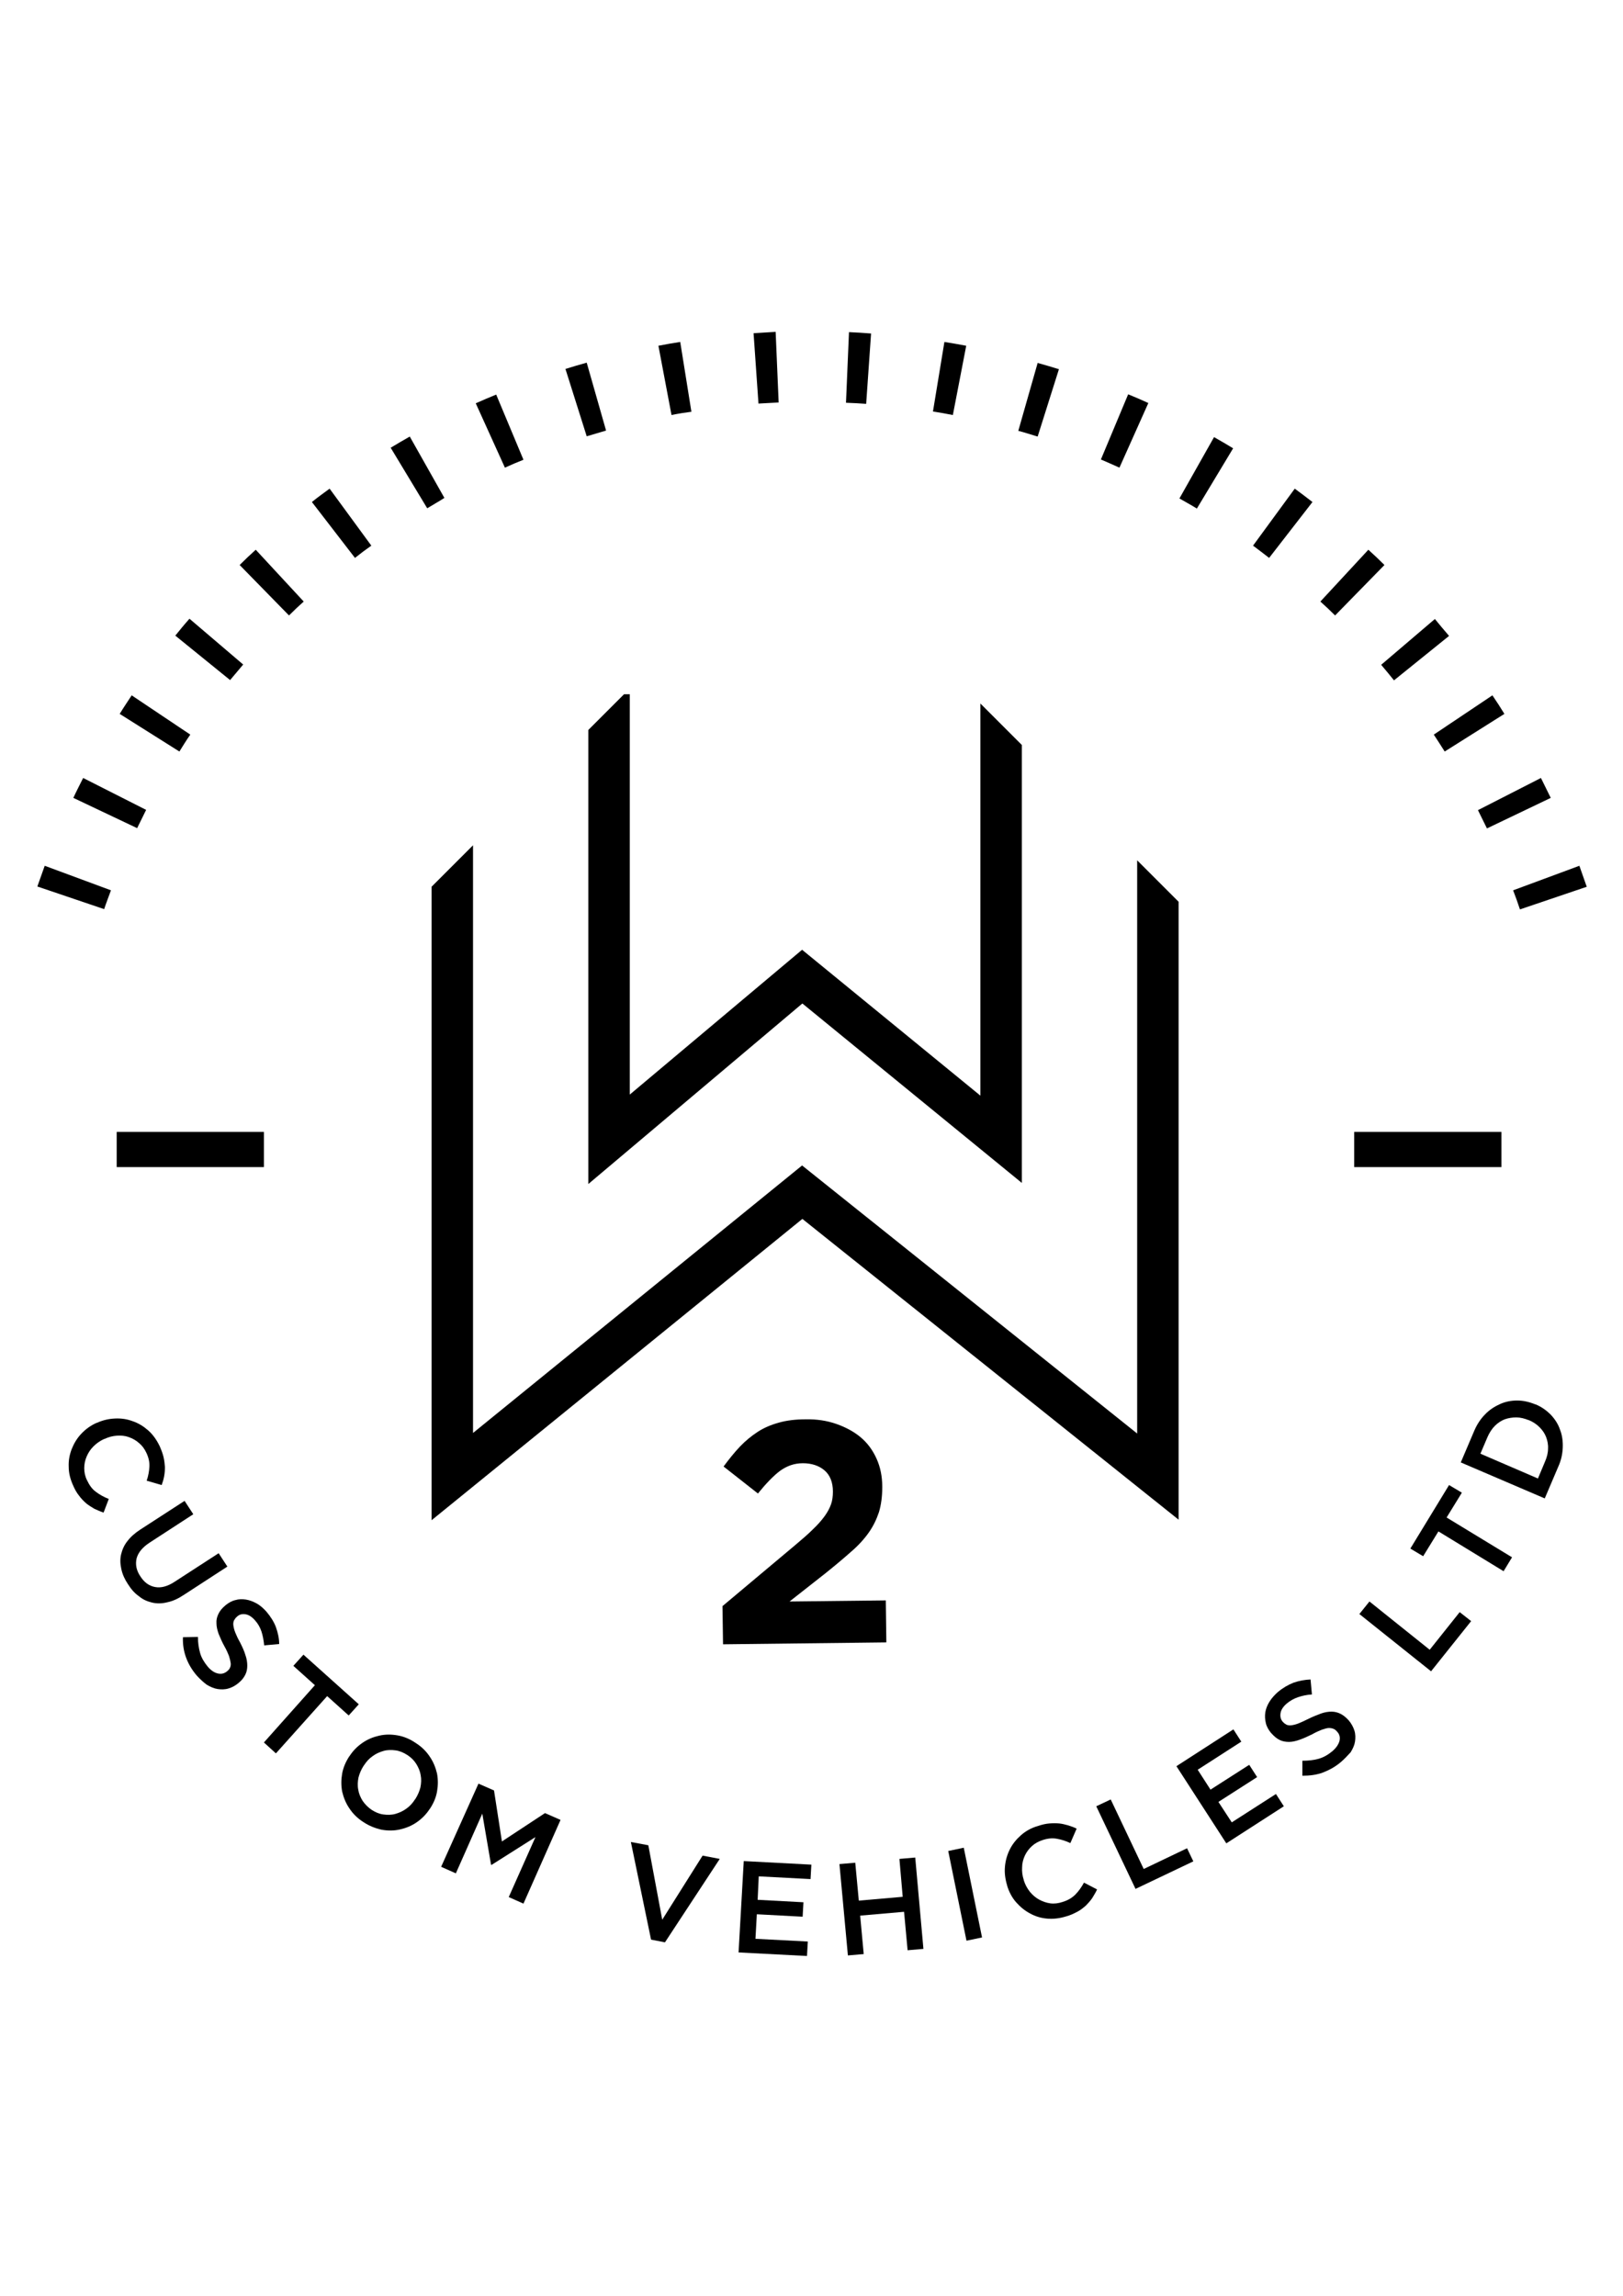 <?xml version="1.0" encoding="utf-8"?>
<!-- Generator: Adobe Illustrator 18.0.0, SVG Export Plug-In . SVG Version: 6.00 Build 0)  -->
<!DOCTYPE svg PUBLIC "-//W3C//DTD SVG 1.1//EN" "http://www.w3.org/Graphics/SVG/1.1/DTD/svg11.dtd">
<svg version="1.1" id="Layer_1" xmlns="http://www.w3.org/2000/svg" xmlns:xlink="http://www.w3.org/1999/xlink" x="0px" y="0px"
	 viewBox="0 0 595.3 841.9" enable-background="new 0 0 595.3 841.9" xml:space="preserve">
<g>
	<g>
		<path d="M557.5,333.5c-0.8-2.4-1.6-4.7-2.5-7l24.3-9c0.9,2.5,1.8,5.1,2.7,7.7L557.5,333.5z M38.2,333.4l-24.5-8.3
			c0.9-2.5,1.8-5.1,2.7-7.6l24.3,9C39.9,328.7,39,331,38.2,333.4z M545.4,303.8c-1.1-2.2-2.2-4.5-3.3-6.7l23.1-11.8
			c1.2,2.4,2.4,4.9,3.6,7.3L545.4,303.8z M50.3,303.7l-23.4-11.1c1.1-2.4,2.4-4.9,3.6-7.3L53.6,297
			C52.5,299.2,51.4,301.5,50.3,303.7z M529.9,275.6c-1.3-2.1-2.7-4.2-4-6.2l21.5-14.4c1.5,2.2,3,4.5,4.4,6.8L529.9,275.6z
			 M65.8,275.6l-21.9-13.8c1.4-2.3,2.9-4.5,4.4-6.8l21.5,14.4C68.4,271.4,67.1,273.5,65.8,275.6z M511.3,249.5
			c-1.5-1.9-3.1-3.8-4.7-5.7l19.7-16.8c1.7,2.1,3.5,4.2,5.2,6.2L511.3,249.5z M84.4,249.4l-20.1-16.3c1.7-2.1,3.4-4.2,5.2-6.2
			l19.7,16.8C87.6,245.6,86,247.5,84.4,249.4z M489.7,225.7c-1.7-1.7-3.5-3.4-5.4-5.1l17.6-19c2,1.8,4,3.7,5.9,5.6L489.7,225.7z
			 M106,225.7l-18.1-18.5c1.9-1.9,3.9-3.8,5.9-5.6l17.6,19C109.6,222.2,107.8,223.9,106,225.7z M465.5,204.6c-1.9-1.5-3.9-3-5.9-4.5
			l15.3-20.9c2.2,1.6,4.3,3.2,6.5,4.9L465.5,204.6z M130.2,204.6l-15.8-20.5c2.1-1.7,4.3-3.3,6.5-4.9l15.3,20.9
			C134.2,201.5,132.2,203,130.2,204.6z M439,186.5c-2.1-1.3-4.3-2.5-6.4-3.7l12.7-22.5c2.3,1.3,4.7,2.7,7,4.1L439,186.5z
			 M156.7,186.4l-13.4-22.2c2.3-1.4,4.7-2.8,7-4.1l12.7,22.5C161,183.9,158.8,185.1,156.7,186.4z M410.6,171.5c-2.2-1-4.5-2-6.8-3
			l10-23.9c2.5,1,5,2.1,7.4,3.2L410.6,171.5z M185.2,171.5l-10.7-23.6c2.5-1.1,5-2.2,7.5-3.2l10,23.9
			C189.7,169.5,187.4,170.5,185.2,171.5z M380.6,160.1c-2.4-0.7-4.7-1.5-7.1-2.1l7.1-24.9c2.6,0.7,5.2,1.5,7.8,2.3L380.6,160.1z
			 M215.2,160l-7.8-24.7c2.6-0.8,5.2-1.6,7.8-2.3l7.1,24.9C219.9,158.6,217.5,159.3,215.2,160z M349.5,152.2
			c-2.4-0.5-4.9-0.9-7.3-1.3l4.2-25.5c2.6,0.4,5.3,0.9,8,1.4L349.5,152.2z M246.3,152.2l-4.8-25.4c2.6-0.5,5.3-1,8-1.4l4.1,25.6
			C251.2,151.3,248.7,151.7,246.3,152.2z M317.7,148.1c-2.5-0.2-5-0.3-7.4-0.4l1.1-25.9c2.7,0.1,5.4,0.3,8.1,0.5L317.7,148.1z
			 M278.2,148l-1.8-25.8c2.7-0.2,5.4-0.3,8.1-0.5l1.1,25.9C283.1,147.7,280.6,147.9,278.2,148z"/>
	</g>
	<g>
		<path d="M265,589l26.7-22.4c2.5-2.1,4.7-4,6.4-5.7c1.8-1.7,3.2-3.3,4.3-4.8c1.1-1.5,1.9-3,2.4-4.4c0.5-1.4,0.7-3,0.7-4.7
			c0-3.5-1.1-6.1-3.1-7.8c-2-1.7-4.7-2.6-7.9-2.6c-3.2,0-5.9,1-8.4,2.8c-2.4,1.8-5.1,4.6-8.1,8.3l-12.6-9.9c2-2.7,4-5.2,6-7.3
			c2-2.1,4.2-3.9,6.5-5.4c2.3-1.5,4.9-2.6,7.8-3.4c2.8-0.8,6.1-1.2,9.7-1.2c4.2-0.1,8,0.5,11.4,1.7c3.4,1.2,6.4,2.8,8.9,4.9
			c2.5,2.1,4.4,4.7,5.8,7.8c1.4,3.1,2.1,6.5,2.1,10.3l0,0.2c0,3.4-0.4,6.4-1.2,9.1c-0.9,2.7-2.1,5.2-3.8,7.6
			c-1.7,2.4-3.9,4.8-6.6,7.1c-2.7,2.4-5.8,5-9.3,7.8l-13.1,10.3l35.3-0.4l0.2,15.4l-59.9,0.7L265,589z"/>
	</g>
	<g>
		<g>
			<path d="M26.8,544.7c-1-2.2-1.6-4.5-1.6-6.8c-0.1-2.3,0.3-4.4,1.1-6.5c0.8-2,1.9-3.9,3.5-5.6c1.6-1.7,3.4-3,5.6-4l0.1,0
				c2.2-1,4.4-1.5,6.7-1.6c2.3-0.1,4.4,0.2,6.5,1c2.1,0.7,4,1.9,5.7,3.4c1.7,1.5,3.1,3.5,4.2,5.8c0.6,1.4,1.1,2.7,1.4,4
				c0.3,1.3,0.4,2.5,0.5,3.6c0,1.2-0.1,2.3-0.3,3.4c-0.2,1.1-0.5,2.1-0.9,3.2l-5.5-1.6c0.6-1.7,0.9-3.5,1-5.1
				c0.1-1.7-0.3-3.4-1.1-5.1c-0.7-1.5-1.6-2.7-2.7-3.6c-1.1-1-2.4-1.7-3.8-2.2c-1.4-0.5-2.8-0.6-4.4-0.5c-1.5,0.1-3,0.5-4.5,1.2
				l-0.1,0c-1.5,0.7-2.8,1.6-3.9,2.7c-1.1,1.1-1.9,2.3-2.5,3.7c-0.6,1.4-0.9,2.8-0.9,4.3c0,1.5,0.3,3,1,4.4c0.9,1.9,1.9,3.3,3.3,4.3
				c1.3,1,2.9,1.9,4.7,2.6l-1.9,5c-1.2-0.4-2.3-0.9-3.4-1.4c-1-0.6-2-1.2-3-2c-0.9-0.8-1.8-1.7-2.6-2.8
				C28.1,547.4,27.4,546.1,26.8,544.7z"/>
			<path d="M46.9,580.9c-1.2-1.8-2-3.6-2.4-5.5c-0.4-1.8-0.5-3.6-0.1-5.3c0.4-1.7,1.1-3.4,2.3-4.9c1.2-1.6,2.8-3,4.8-4.3l16.2-10.5
				l3.2,4.9l-16,10.4c-2.6,1.7-4.2,3.6-4.8,5.8c-0.5,2.2-0.1,4.4,1.4,6.6c1.4,2.2,3.2,3.5,5.4,3.9c2.1,0.4,4.5-0.2,7.1-1.9
				l16.2-10.5l3.2,4.9l-16,10.4c-2.1,1.4-4.1,2.3-6.1,2.7c-2,0.5-3.8,0.5-5.5,0.1s-3.4-1.1-4.8-2.3
				C49.4,584.3,48.1,582.8,46.9,580.9z"/>
			<path d="M72.2,614.5c-1.7-2-3-4.1-3.9-6.5c-0.9-2.4-1.3-4.9-1.2-7.6l5.5-0.1c0,2.2,0.3,4.1,0.8,5.9c0.5,1.8,1.5,3.4,2.8,5
				c1.2,1.4,2.4,2.2,3.7,2.5c1.3,0.3,2.4,0,3.4-0.8l0.1-0.1c0.5-0.4,0.8-0.8,1-1.3c0.2-0.5,0.3-1,0.2-1.7c-0.1-0.7-0.3-1.5-0.6-2.5
				c-0.4-1-0.9-2.2-1.7-3.6c-0.9-1.6-1.5-3.1-2.1-4.5c-0.5-1.4-0.8-2.7-0.8-3.9c-0.1-1.2,0.2-2.4,0.7-3.4c0.5-1.1,1.3-2.1,2.5-3.1
				l0.1-0.1c1.1-0.9,2.3-1.6,3.6-1.9c1.3-0.4,2.6-0.4,3.9-0.2c1.3,0.2,2.6,0.7,3.9,1.4c1.3,0.7,2.5,1.8,3.6,3
				c1.6,1.9,2.8,3.8,3.5,5.7c0.7,2,1.2,4,1.2,6.2l-5.5,0.5c-0.2-1.9-0.5-3.6-1-5.1s-1.3-2.9-2.3-4c-1.1-1.3-2.3-2.1-3.5-2.3
				c-1.2-0.2-2.2,0-3.1,0.8l-0.1,0.1c-0.5,0.4-0.8,0.9-1.1,1.4c-0.2,0.5-0.3,1.1-0.2,1.8c0.1,0.7,0.3,1.6,0.7,2.6
				c0.4,1,1,2.3,1.8,3.7c0.8,1.6,1.5,3.1,1.9,4.5c0.5,1.4,0.7,2.7,0.7,3.9c0,1.2-0.2,2.3-0.7,3.3c-0.5,1-1.2,2-2.3,2.9l-0.1,0.1
				c-1.2,1-2.4,1.7-3.8,2.1c-1.3,0.4-2.7,0.4-4,0.2c-1.3-0.2-2.7-0.8-4-1.6C74.6,616.9,73.4,615.8,72.2,614.5z"/>
			<path d="M115.5,618l-7.9-7.1l3.7-4.1l20.3,18.2l-3.7,4.1L120,622l-18.8,21l-4.4-4L115.5,618z"/>
			<path d="M133.3,668.2c-2.2-1.4-3.9-3.1-5.2-5.1c-1.3-1.9-2.1-4-2.6-6.1c-0.4-2.2-0.4-4.3,0-6.6c0.4-2.2,1.3-4.3,2.6-6.3l0.1-0.1
				c1.3-2,2.9-3.6,4.8-4.9c1.9-1.3,3.9-2.1,6.1-2.6c2.2-0.5,4.4-0.5,6.7-0.1c2.3,0.4,4.5,1.3,6.7,2.8c2.2,1.4,3.9,3.1,5.2,5.1
				c1.3,1.9,2.1,4,2.6,6.1c0.4,2.2,0.4,4.3,0,6.6s-1.3,4.3-2.6,6.3l-0.1,0.1c-1.3,2-2.9,3.6-4.8,4.9c-1.9,1.3-3.9,2.1-6.1,2.6
				c-2.2,0.5-4.4,0.5-6.7,0.1C137.7,670.5,135.4,669.6,133.3,668.2z M136.3,663.7c1.4,0.9,2.8,1.5,4.3,1.7c1.5,0.2,3,0.2,4.4-0.2
				c1.4-0.4,2.8-1,4-1.9c1.3-0.9,2.3-2,3.2-3.4l0.1-0.1c0.9-1.4,1.5-2.8,1.9-4.3c0.3-1.5,0.4-3,0.1-4.5c-0.2-1.4-0.8-2.8-1.6-4.1
				c-0.8-1.3-1.9-2.4-3.3-3.3c-1.4-0.9-2.8-1.5-4.3-1.7c-1.5-0.2-3-0.2-4.4,0.2c-1.4,0.4-2.8,1-4,1.9c-1.3,0.9-2.3,2-3.2,3.4
				l-0.1,0.1c-0.9,1.4-1.5,2.8-1.9,4.3c-0.3,1.5-0.4,3-0.1,4.5c0.2,1.4,0.8,2.8,1.6,4.1C133.9,661.7,135,662.8,136.3,663.7z"/>
			<path d="M175.5,654.1l5.7,2.5l2.9,18.7l15.8-10.4l5.7,2.5l-13.6,30.7l-5.4-2.4l9.8-22l-16.1,10.2l-0.2-0.1l-3.2-18.7l-9.7,21.9
				l-5.4-2.4L175.5,654.1z"/>
			<path d="M231.4,675.5l6.4,1.2l5.1,27.3l14.8-23.5l6.3,1.2l-20.1,30.6l-5.1-1L231.4,675.5z"/>
			<path d="M272.8,682.5l24.8,1.3l-0.3,5.3l-19-1l-0.4,8.6l16.8,0.9l-0.3,5.3l-16.8-0.9l-0.5,9l19.2,1l-0.3,5.3l-25.1-1.3
				L272.8,682.5z"/>
			<path d="M307.9,683.6l5.8-0.5L315,697l16.1-1.4l-1.2-13.9l5.8-0.5l3,33.5l-5.8,0.5l-1.3-14.1l-16.1,1.4l1.3,14.1l-5.8,0.5
				L307.9,683.6z"/>
			<path d="M347.8,678.8l5.7-1.2l6.7,32.9l-5.7,1.2L347.8,678.8z"/>
			<path d="M391,702.8c-2.3,0.7-4.6,1-6.9,0.8c-2.3-0.2-4.3-0.8-6.3-1.9c-1.9-1-3.6-2.4-5.1-4.1c-1.5-1.7-2.6-3.8-3.3-6.1l0-0.1
				c-0.7-2.3-1-4.6-0.8-6.8c0.2-2.3,0.8-4.4,1.8-6.4c1-2,2.4-3.7,4.1-5.2c1.7-1.5,3.8-2.7,6.3-3.4c1.5-0.5,2.8-0.8,4.1-0.9
				c1.3-0.1,2.5-0.1,3.6,0c1.1,0.1,2.2,0.4,3.3,0.7c1,0.3,2.1,0.7,3.1,1.2l-2.3,5.3c-1.7-0.8-3.3-1.3-5-1.6
				c-1.7-0.3-3.4-0.1-5.2,0.5c-1.5,0.5-2.8,1.2-3.9,2.2c-1.1,1-2,2.2-2.6,3.5c-0.6,1.3-1,2.8-1,4.3c-0.1,1.5,0.1,3.1,0.6,4.6l0,0.1
				c0.5,1.6,1.2,2.9,2.2,4.2c1,1.2,2.1,2.2,3.4,2.9c1.3,0.7,2.7,1.2,4.1,1.4c1.5,0.2,3,0,4.5-0.5c2-0.6,3.5-1.5,4.7-2.7
				c1.2-1.2,2.2-2.6,3.2-4.4l4.8,2.5c-0.5,1.1-1.2,2.2-1.8,3.2c-0.7,1-1.5,1.9-2.3,2.7c-0.9,0.8-1.9,1.6-3,2.2
				C393.8,701.8,392.5,702.4,391,702.8z"/>
			<path d="M402.1,662.4l5.3-2.5l12.1,25.5l15.9-7.6l2.3,4.8l-21.2,10.1L402.1,662.4z"/>
			<path d="M431.5,647.7l20.9-13.5l2.9,4.5l-16,10.3l4.7,7.3l14.2-9.1l2.9,4.5l-14.2,9.1l4.9,7.5l16.2-10.4l2.9,4.5l-21.1,13.6
				L431.5,647.7z"/>
			<path d="M491.8,646.2c-2,1.7-4.2,2.9-6.5,3.8c-2.4,0.9-4.9,1.2-7.6,1.2l0-5.5c2.2,0,4.1-0.2,5.9-0.7c1.8-0.5,3.4-1.4,5.1-2.8
				c1.4-1.2,2.2-2.4,2.6-3.7c0.3-1.3,0.1-2.4-0.8-3.4l-0.1-0.1c-0.4-0.5-0.8-0.8-1.3-1c-0.5-0.2-1-0.3-1.7-0.3
				c-0.7,0-1.5,0.3-2.5,0.6c-1,0.4-2.2,0.9-3.6,1.7c-1.6,0.8-3.2,1.5-4.6,2c-1.4,0.5-2.7,0.8-3.9,0.8c-1.2,0-2.4-0.2-3.4-0.7
				c-1.1-0.5-2.1-1.4-3.1-2.5l-0.1-0.1c-0.9-1.1-1.6-2.3-1.9-3.6c-0.3-1.3-0.4-2.6-0.2-3.9c0.2-1.3,0.7-2.6,1.5-3.9
				c0.8-1.3,1.8-2.4,3-3.5c1.9-1.6,3.8-2.7,5.8-3.5c2-0.7,4.1-1.1,6.3-1.2l0.5,5.5c-1.9,0.1-3.6,0.5-5.1,1c-1.5,0.5-2.9,1.3-4.1,2.3
				c-1.3,1.1-2.1,2.3-2.3,3.5c-0.2,1.2,0,2.2,0.7,3.1l0.1,0.1c0.4,0.5,0.9,0.8,1.4,1.1c0.5,0.2,1.1,0.3,1.8,0.2
				c0.7-0.1,1.6-0.3,2.6-0.7c1-0.4,2.3-1,3.7-1.7c1.6-0.8,3.2-1.4,4.5-1.9c1.4-0.5,2.7-0.7,3.9-0.7c1.2,0,2.3,0.3,3.3,0.8
				c1,0.5,2,1.3,2.9,2.3l0.1,0.1c1,1.2,1.7,2.5,2.1,3.8c0.4,1.3,0.4,2.7,0.2,4c-0.2,1.3-0.8,2.6-1.6,3.9
				C494.2,643.9,493.1,645.1,491.8,646.2z"/>
			<path d="M498.6,591.9l3.7-4.6l22.1,17.7l11-13.8l4.2,3.3l-14.7,18.4L498.6,591.9z"/>
			<path d="M527.6,561.6l-5.6,9.1l-4.7-2.8l14.2-23.3l4.7,2.8l-5.6,9.1l24,14.6l-3.1,5.1L527.6,561.6z"/>
			<path d="M535.8,536.3l4.9-11.5c1-2.4,2.4-4.5,4-6.1c1.6-1.7,3.5-2.9,5.5-3.8c2-0.9,4.1-1.3,6.3-1.3c2.2,0,4.4,0.5,6.6,1.4l0.1,0
				c2.2,0.9,4,2.2,5.6,3.8c1.5,1.6,2.7,3.4,3.4,5.5c0.8,2,1.1,4.3,1,6.6c-0.1,2.4-0.6,4.7-1.7,7.1l-4.9,11.5L535.8,536.3z
				 M566.7,536c0.7-1.6,1.1-3.2,1.1-4.7c0.1-1.5-0.2-3-0.7-4.3c-0.5-1.3-1.3-2.5-2.4-3.6c-1.1-1.1-2.3-1.9-3.9-2.6l-0.1,0
				c-1.5-0.6-3-1-4.5-1c-1.5,0-2.9,0.2-4.3,0.7c-1.3,0.5-2.5,1.3-3.6,2.4c-1.1,1.1-2,2.5-2.7,4.1l-2.6,6.1l21.1,9.1L566.7,536z"/>
		</g>
	</g>
	<rect x="42.8" y="415.1" width="54" height="12.9"/>
	<rect x="496.7" y="415.1" width="54" height="12.9"/>
	<g>
		<defs>
			
				<rect id="SVGID_1_" x="37.5" y="293.9" transform="matrix(0.707 0.707 -0.707 0.707 473.818 -43.362)" width="503.6" height="512.7"/>
		</defs>
		<clipPath id="SVGID_2_">
			<use xlink:href="#SVGID_1_"  overflow="visible"/>
		</clipPath>
		<g clip-path="url(#SVGID_2_)">
			<polygon points="158.3,557.5 158.3,290.6 173.5,290.6 173.5,525.5 294.2,427.4 417.1,525.7 417.1,290.6 432.3,290.6 432.3,557.3 
				294.3,447 			"/>
			<polygon points="215.8,434.2 215.8,254.6 231,254.6 231,401.4 294.2,348.3 359.6,401.8 359.6,254.6 374.8,254.6 374.8,433.8 
				294.3,368 			"/>
		</g>
	</g>
</g>
<title>logo</title>
</svg>
